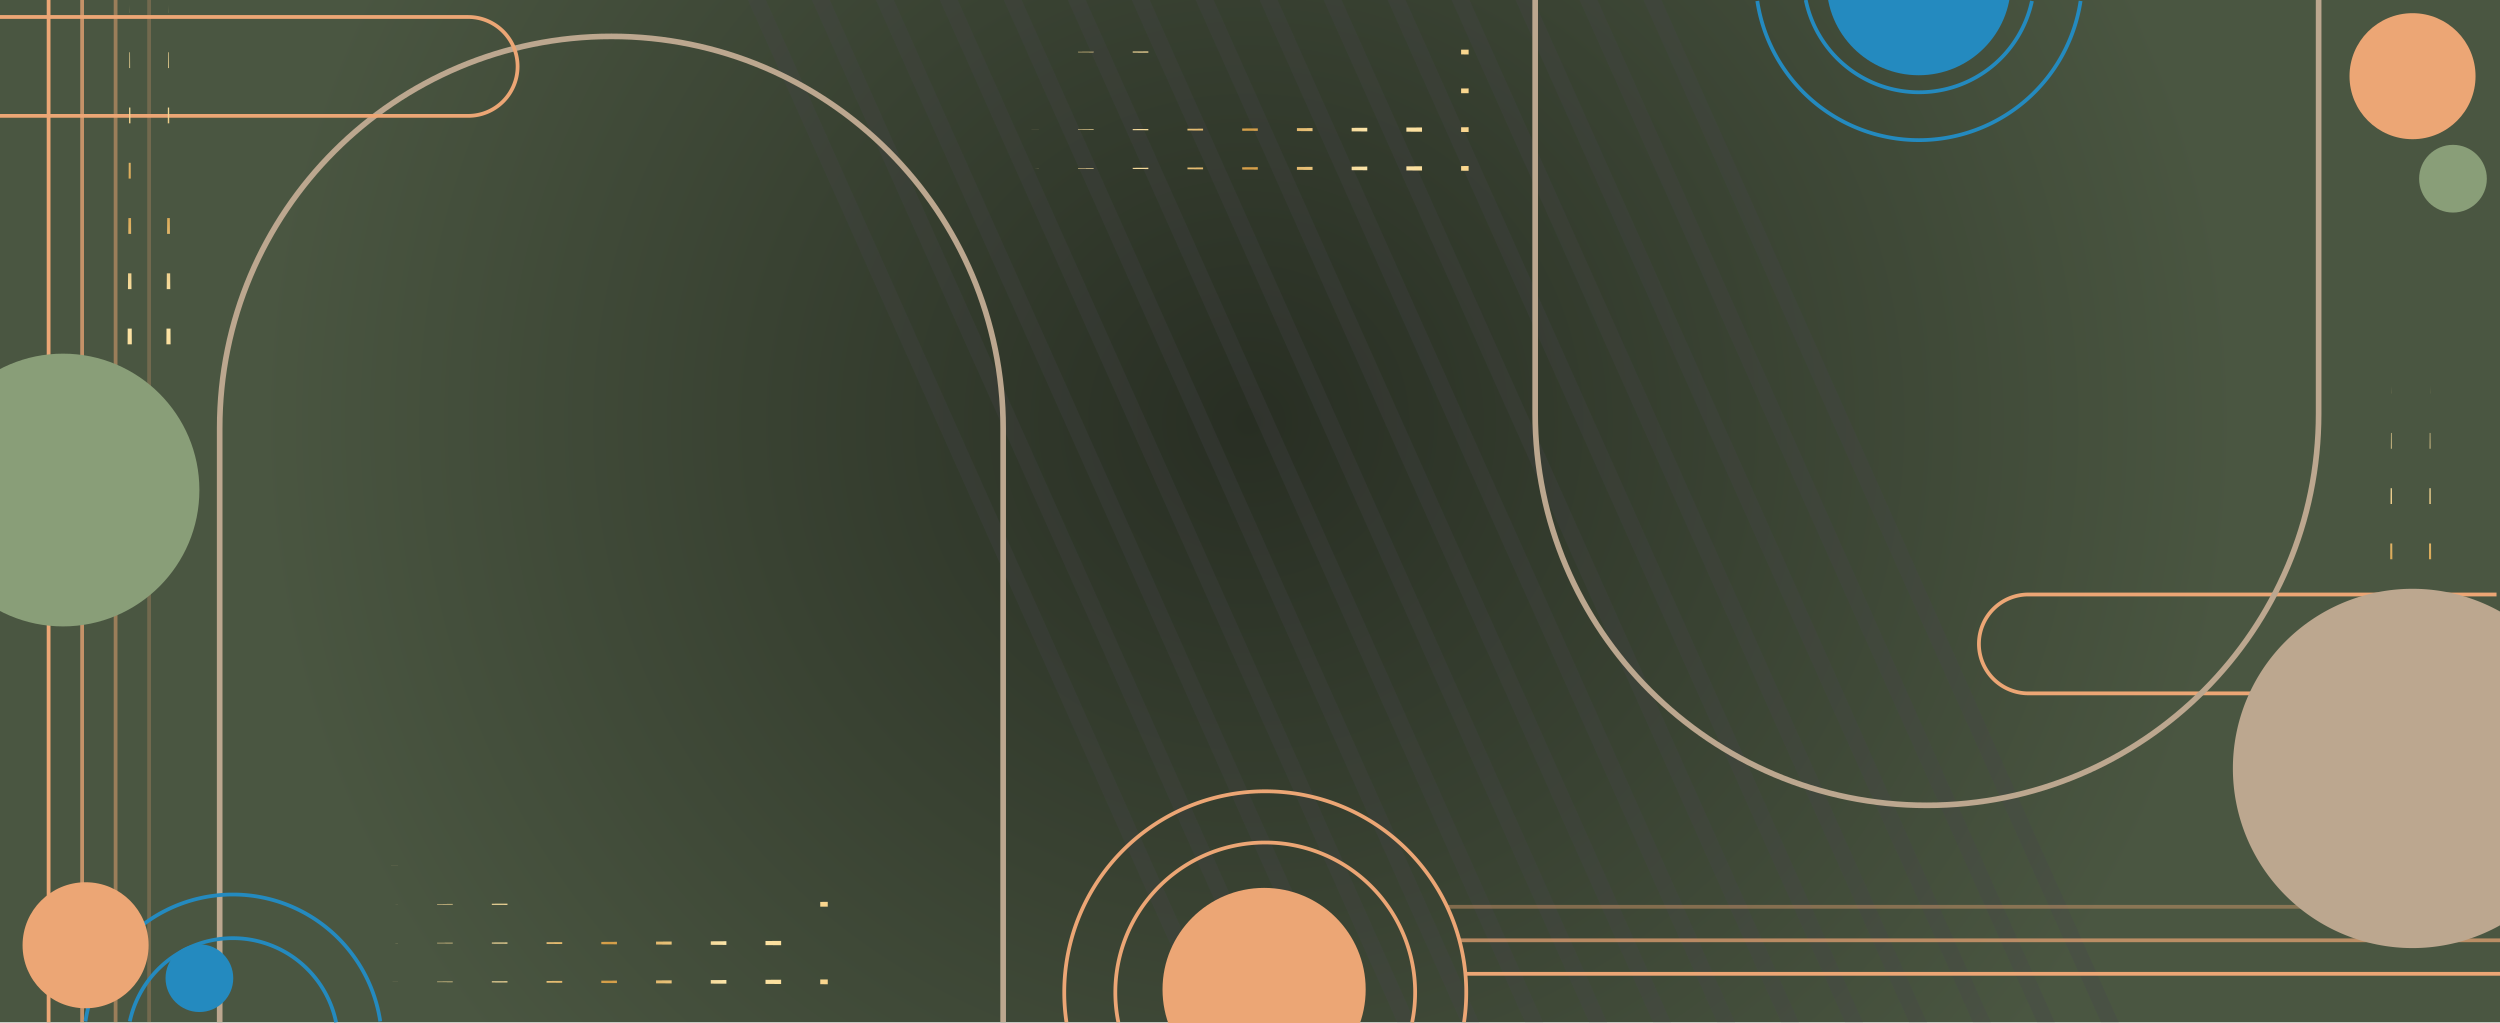 <svg xmlns="http://www.w3.org/2000/svg" xmlns:xlink="http://www.w3.org/1999/xlink" width="1329" height="544" viewBox="0 0 1329 544">
  <defs>
    <clipPath id="clip-path">
      <rect id="Rectángulo_422856" data-name="Rectángulo 422856" width="1329" height="544" fill="#fff" stroke="#707070" stroke-width="1"/>
    </clipPath>
    <radialGradient id="radial-gradient" cx="0.5" cy="0.5" r="0.816" gradientTransform="matrix(-0.481, 0, 0, 1, 0.74, 0)" gradientUnits="objectBoundingBox">
      <stop offset="0" stop-color="#282e23"/>
      <stop offset="1" stop-color="#4a5641"/>
    </radialGradient>
    <linearGradient id="linear-gradient" x1="1" y1="0.5" x2="-57.115" y2="0.5" gradientUnits="objectBoundingBox">
      <stop offset="0" stop-color="#f9d58d"/>
      <stop offset="0.22" stop-color="#fde8ad"/>
      <stop offset="0.5" stop-color="#d39c46"/>
      <stop offset="0.75" stop-color="#f6db9c"/>
      <stop offset="1" stop-color="#fad892"/>
    </linearGradient>
    <linearGradient id="linear-gradient-2" x1="3.978" y1="0.5" x2="-23.963" y2="0.5" xlink:href="#linear-gradient"/>
    <linearGradient id="linear-gradient-3" x1="7.486" y1="0.5" x2="-20.498" y2="0.5" xlink:href="#linear-gradient"/>
    <linearGradient id="linear-gradient-4" x1="10.989" y1="0.5" x2="-16.995" y2="0.5" xlink:href="#linear-gradient"/>
    <linearGradient id="linear-gradient-5" x1="14.492" y1="0.5" x2="-13.492" y2="0.5" xlink:href="#linear-gradient"/>
    <linearGradient id="linear-gradient-6" x1="17.995" y1="0.5" x2="-9.989" y2="0.5" xlink:href="#linear-gradient"/>
    <linearGradient id="linear-gradient-7" x1="21.498" y1="0.5" x2="-6.486" y2="0.5" xlink:href="#linear-gradient"/>
    <linearGradient id="linear-gradient-8" x1="24.963" y1="0.5" x2="-2.978" y2="0.5" xlink:href="#linear-gradient"/>
    <linearGradient id="linear-gradient-9" x1="58.115" y1="0.5" x2="0" y2="0.5" xlink:href="#linear-gradient"/>
    <linearGradient id="linear-gradient-11" x1="3.978" y1="0.503" x2="-23.963" y2="0.503" xlink:href="#linear-gradient"/>
    <linearGradient id="linear-gradient-12" x1="7.486" y1="0.503" x2="-20.498" y2="0.503" xlink:href="#linear-gradient"/>
    <linearGradient id="linear-gradient-13" x1="10.989" y1="0.504" x2="-16.995" y2="0.504" xlink:href="#linear-gradient"/>
    <linearGradient id="linear-gradient-14" x1="14.492" y1="0.505" x2="-13.492" y2="0.505" xlink:href="#linear-gradient"/>
    <linearGradient id="linear-gradient-15" x1="17.995" y1="0.506" x2="-9.989" y2="0.506" xlink:href="#linear-gradient"/>
    <linearGradient id="linear-gradient-16" x1="21.498" y1="0.509" x2="-6.486" y2="0.509" xlink:href="#linear-gradient"/>
    <linearGradient id="linear-gradient-17" x1="24.963" y1="0.517" x2="-2.978" y2="0.517" xlink:href="#linear-gradient"/>
    <linearGradient id="linear-gradient-18" x1="58.115" y1="0.667" x2="0" y2="0.667" xlink:href="#linear-gradient"/>
    <linearGradient id="linear-gradient-34" x1="21.466" y1="0.509" x2="-6.476" y2="0.509" xlink:href="#linear-gradient"/>
    <linearGradient id="linear-gradient-35" x1="24.963" y1="0.517" x2="-2.978" y2="0.517" xlink:href="#linear-gradient"/>
    <linearGradient id="linear-gradient-37" x1="0.5" y1="1" x2="0.5" y2="-50.31" xlink:href="#linear-gradient"/>
    <linearGradient id="linear-gradient-38" x1="0.5" y1="3.976" x2="0.5" y2="-20.469" xlink:href="#linear-gradient"/>
    <linearGradient id="linear-gradient-39" x1="0.5" y1="7.485" x2="0.5" y2="-16.997" xlink:href="#linear-gradient"/>
    <linearGradient id="linear-gradient-40" x1="0.5" y1="10.973" x2="0.5" y2="-13.472" xlink:href="#linear-gradient"/>
    <linearGradient id="linear-gradient-41" x1="0.5" y1="14.472" x2="0.5" y2="-9.973" xlink:href="#linear-gradient"/>
    <linearGradient id="linear-gradient-42" x1="0.5" y1="17.97" x2="0.5" y2="-6.475" xlink:href="#linear-gradient"/>
    <linearGradient id="linear-gradient-43" x1="0.5" y1="21.469" x2="0.5" y2="-2.976" xlink:href="#linear-gradient"/>
    <linearGradient id="linear-gradient-44" x1="0.5" y1="51.31" x2="0.5" y2="0" xlink:href="#linear-gradient"/>
    <linearGradient id="linear-gradient-46" x1="0.497" y1="3.976" x2="0.497" y2="-20.469" xlink:href="#linear-gradient"/>
    <linearGradient id="linear-gradient-47" x1="0.497" y1="7.485" x2="0.497" y2="-16.997" xlink:href="#linear-gradient"/>
    <linearGradient id="linear-gradient-48" x1="0.496" y1="10.973" x2="0.496" y2="-13.472" xlink:href="#linear-gradient"/>
    <linearGradient id="linear-gradient-49" x1="0.494" y1="14.472" x2="0.494" y2="-9.973" xlink:href="#linear-gradient"/>
    <linearGradient id="linear-gradient-50" x1="0.492" y1="17.97" x2="0.492" y2="-6.475" xlink:href="#linear-gradient"/>
    <linearGradient id="linear-gradient-51" x1="0.485" y1="21.469" x2="0.485" y2="-2.976" xlink:href="#linear-gradient"/>
    <linearGradient id="linear-gradient-52" x1="0.333" y1="51.31" x2="0.333" y2="0" xlink:href="#linear-gradient"/>
    <linearGradient id="linear-gradient-53" x1="1" y1="0.5" x2="-57.118" y2="0.5" xlink:href="#linear-gradient"/>
    <linearGradient id="linear-gradient-54" x1="3.985" y1="0.497" x2="-24.002" y2="0.497" xlink:href="#linear-gradient"/>
    <linearGradient id="linear-gradient-55" x1="7.488" y1="0.497" x2="-20.498" y2="0.497" xlink:href="#linear-gradient"/>
    <linearGradient id="linear-gradient-56" x1="10.991" y1="0.496" x2="-16.995" y2="0.496" xlink:href="#linear-gradient"/>
    <linearGradient id="linear-gradient-57" x1="14.472" y1="0.495" x2="-13.472" y2="0.495" xlink:href="#linear-gradient"/>
    <linearGradient id="linear-gradient-58" x1="17.969" y1="0.494" x2="-9.974" y2="0.494" xlink:href="#linear-gradient"/>
    <linearGradient id="linear-gradient-59" x1="21.467" y1="0.491" x2="-6.476" y2="0.491" xlink:href="#linear-gradient"/>
    <linearGradient id="linear-gradient-60" x1="24.965" y1="0.483" x2="-2.978" y2="0.483" xlink:href="#linear-gradient"/>
    <linearGradient id="linear-gradient-61" x1="58.118" y1="0.333" x2="0" y2="0.333" xlink:href="#linear-gradient"/>
    <linearGradient id="linear-gradient-63" x1="3.985" y1="0.5" x2="-24.002" y2="0.5" xlink:href="#linear-gradient"/>
    <linearGradient id="linear-gradient-64" x1="7.488" y1="0.5" x2="-20.498" y2="0.5" xlink:href="#linear-gradient"/>
    <linearGradient id="linear-gradient-65" x1="10.991" y1="0.5" x2="-16.995" y2="0.5" xlink:href="#linear-gradient"/>
    <linearGradient id="linear-gradient-66" x1="14.472" y1="0.5" x2="-13.472" y2="0.5" xlink:href="#linear-gradient"/>
    <linearGradient id="linear-gradient-67" x1="17.969" y1="0.5" x2="-9.974" y2="0.5" xlink:href="#linear-gradient"/>
    <linearGradient id="linear-gradient-68" x1="21.467" y1="0.5" x2="-6.476" y2="0.5" xlink:href="#linear-gradient"/>
    <linearGradient id="linear-gradient-69" x1="24.965" y1="0.5" x2="-2.978" y2="0.5" xlink:href="#linear-gradient"/>
    <linearGradient id="linear-gradient-70" x1="58.118" y1="0.5" x2="0" y2="0.5" xlink:href="#linear-gradient"/>
    <linearGradient id="linear-gradient-77" x1="21.467" y1="0.491" x2="-6.476" y2="0.491" xlink:href="#linear-gradient"/>
    <linearGradient id="linear-gradient-78" x1="24.965" y1="0.483" x2="-2.978" y2="0.483" xlink:href="#linear-gradient"/>
    <linearGradient id="linear-gradient-79" x1="58.118" y1="0.333" x2="0" y2="0.333" xlink:href="#linear-gradient"/>
    <linearGradient id="linear-gradient-88" x1="58.118" y1="0.5" x2="0" y2="0.5" xlink:href="#linear-gradient"/>
    <linearGradient id="linear-gradient-90" x1="0.5" y1="3.98" x2="0.5" y2="-20.502" xlink:href="#linear-gradient"/>
    <linearGradient id="linear-gradient-91" x1="0.497" y1="7.473" x2="0.497" y2="-16.971" xlink:href="#linear-gradient"/>
    <linearGradient id="linear-gradient-92" x1="0.5" y1="10.973" x2="0.5" y2="-13.472" xlink:href="#linear-gradient"/>
    <linearGradient id="linear-gradient-93" x1="0.5" y1="14.492" x2="0.5" y2="-9.989" xlink:href="#linear-gradient"/>
    <linearGradient id="linear-gradient-94" x1="0.492" y1="17.97" x2="0.492" y2="-6.475" xlink:href="#linear-gradient"/>
    <linearGradient id="linear-gradient-95" x1="0.5" y1="21.469" x2="0.5" y2="-2.976" xlink:href="#linear-gradient"/>
    <linearGradient id="linear-gradient-96" x1="0.5" y1="51.31" x2="0.5" y2="0" xlink:href="#linear-gradient"/>
    <linearGradient id="linear-gradient-98" x1="0.503" y1="3.98" x2="0.503" y2="-20.502" xlink:href="#linear-gradient"/>
    <linearGradient id="linear-gradient-99" x1="0.503" y1="7.473" x2="0.503" y2="-16.971" xlink:href="#linear-gradient"/>
    <linearGradient id="linear-gradient-100" x1="0.504" y1="10.973" x2="0.504" y2="-13.472" xlink:href="#linear-gradient"/>
    <linearGradient id="linear-gradient-102" x1="0.508" y1="17.97" x2="0.508" y2="-6.475" xlink:href="#linear-gradient"/>
    <linearGradient id="linear-gradient-103" x1="0.515" y1="21.469" x2="0.515" y2="-2.976" xlink:href="#linear-gradient"/>
    <linearGradient id="linear-gradient-104" x1="0.5" y1="51.31" x2="0.5" y2="0" xlink:href="#linear-gradient"/>
    <filter id="Elipse_14795" x="609" y="463" width="126" height="126" filterUnits="userSpaceOnUse">
      <feOffset dy="3" input="SourceAlpha"/>
      <feGaussianBlur stdDeviation="3" result="blur"/>
      <feFlood flood-opacity="0.161"/>
      <feComposite operator="in" in2="blur"/>
      <feComposite in="SourceGraphic"/>
    </filter>
    <filter id="Elipse_14796" x="962" y="-67" width="116" height="116" filterUnits="userSpaceOnUse">
      <feOffset dy="3" input="SourceAlpha"/>
      <feGaussianBlur stdDeviation="3" result="blur-2"/>
      <feFlood flood-opacity="0.161"/>
      <feComposite operator="in" in2="blur-2"/>
      <feComposite in="SourceGraphic"/>
    </filter>
    <filter id="Elipse_14797" x="-48" y="179" width="163" height="163" filterUnits="userSpaceOnUse">
      <feOffset dy="3" input="SourceAlpha"/>
      <feGaussianBlur stdDeviation="3" result="blur-3"/>
      <feFlood flood-opacity="0.161"/>
      <feComposite operator="in" in2="blur-3"/>
      <feComposite in="SourceGraphic"/>
    </filter>
    <filter id="Trazado_1191835" x="1178" y="304" width="209" height="209" filterUnits="userSpaceOnUse">
      <feOffset dy="3" input="SourceAlpha"/>
      <feGaussianBlur stdDeviation="3" result="blur-4"/>
      <feFlood flood-opacity="0.161"/>
      <feComposite operator="in" in2="blur-4"/>
      <feComposite in="SourceGraphic"/>
    </filter>
    <filter id="Elipse_14798" x="1240" y="-2" width="85" height="85" filterUnits="userSpaceOnUse">
      <feOffset dy="3" input="SourceAlpha"/>
      <feGaussianBlur stdDeviation="3" result="blur-5"/>
      <feFlood flood-opacity="0.161"/>
      <feComposite operator="in" in2="blur-5"/>
      <feComposite in="SourceGraphic"/>
    </filter>
    <filter id="Elipse_14799" x="1277" y="68" width="54" height="54" filterUnits="userSpaceOnUse">
      <feOffset dy="3" input="SourceAlpha"/>
      <feGaussianBlur stdDeviation="3" result="blur-6"/>
      <feFlood flood-opacity="0.161"/>
      <feComposite operator="in" in2="blur-6"/>
      <feComposite in="SourceGraphic"/>
    </filter>
    <filter id="Elipse_14800" x="3" y="460" width="85" height="85" filterUnits="userSpaceOnUse">
      <feOffset dy="3" input="SourceAlpha"/>
      <feGaussianBlur stdDeviation="3" result="blur-7"/>
      <feFlood flood-opacity="0.161"/>
      <feComposite operator="in" in2="blur-7"/>
      <feComposite in="SourceGraphic"/>
    </filter>
    <filter id="Elipse_14801" x="79" y="493" width="54" height="54" filterUnits="userSpaceOnUse">
      <feOffset dy="3" input="SourceAlpha"/>
      <feGaussianBlur stdDeviation="3" result="blur-8"/>
      <feFlood flood-opacity="0.161"/>
      <feComposite operator="in" in2="blur-8"/>
      <feComposite in="SourceGraphic"/>
    </filter>
  </defs>
  <g id="Enmascarar_grupo_1225065" data-name="Enmascarar grupo 1225065" clip-path="url(#clip-path)">
    <g id="Grupo_1229278" data-name="Grupo 1229278" transform="translate(-39 -96)">
      <rect id="Rectángulo_422855" data-name="Rectángulo 422855" width="1329" height="638.942" transform="translate(39 0.511)" fill="url(#radial-gradient)"/>
      <g id="Grupo_1229252" data-name="Grupo 1229252" transform="translate(393.868 0.511)" opacity="0.25">
        <path id="Trazado_1191706" data-name="Trazado 1191706" d="M444.433,638.942,158.57,0h9.546L453.979,638.942Z" transform="translate(317.519)" fill="#46454c"/>
        <path id="Trazado_1191707" data-name="Trazado 1191707" d="M471.043,638.942,185.18,0h9.546L480.589,638.942Z" transform="translate(256.904)" fill="#46454c"/>
        <path id="Trazado_1191708" data-name="Trazado 1191708" d="M497.653,638.942,211.79,0h9.546L507.2,638.942Z" transform="translate(196.29)" fill="#46454c"/>
        <path id="Trazado_1191709" data-name="Trazado 1191709" d="M524.263,638.942,238.4,0h9.546L533.809,638.942Z" transform="translate(135.675)" fill="#46454c"/>
        <path id="Trazado_1191710" data-name="Trazado 1191710" d="M550.87,638.942,265.02,0h9.546l285.85,638.942Z" transform="translate(75.051)" fill="#46454c"/>
        <path id="Trazado_1191711" data-name="Trazado 1191711" d="M577.493,638.942,291.63,0h9.546L587.039,638.942Z" transform="translate(14.423)" fill="#46454c"/>
        <path id="Trazado_1191712" data-name="Trazado 1191712" d="M604.1,638.942,318.24,0h9.546L613.648,638.942Z" transform="translate(-46.191)" fill="#46454c"/>
        <path id="Trazado_1191713" data-name="Trazado 1191713" d="M630.713,638.942,344.85,0H354.4L640.259,638.942Z" transform="translate(-106.806)" fill="#46454c"/>
        <path id="Trazado_1191714" data-name="Trazado 1191714" d="M657.323,638.942,371.46,0h9.546L666.869,638.942Z" transform="translate(-167.42)" fill="#46454c"/>
        <path id="Trazado_1191715" data-name="Trazado 1191715" d="M683.92,638.942,398.07,0h9.546L693.479,638.942Z" transform="translate(-228.035)" fill="#46454c"/>
        <path id="Trazado_1191716" data-name="Trazado 1191716" d="M710.553,638.942,424.69,0h9.546L720.1,638.942Z" transform="translate(-288.672)" fill="#46454c"/>
        <path id="Trazado_1191717" data-name="Trazado 1191717" d="M737.163,638.942,451.3,0h9.546L746.709,638.942Z" transform="translate(-349.286)" fill="#46454c"/>
        <path id="Trazado_1191718" data-name="Trazado 1191718" d="M763.773,638.942,477.91,0h9.546L773.319,638.942Z" transform="translate(-409.901)" fill="#46454c"/>
        <path id="Trazado_1191719" data-name="Trazado 1191719" d="M790.383,638.942,504.52,0h9.546L799.929,638.942Z" transform="translate(-470.515)" fill="#46454c"/>
        <path id="Trazado_1191720" data-name="Trazado 1191720" d="M816.993,638.942,531.13,0h9.546L826.539,638.942Z" transform="translate(-531.13)" fill="#46454c"/>
      </g>
      <g id="Grupo_1229261" data-name="Grupo 1229261" transform="translate(587.276 122.396)">
        <g id="Grupo_1229257" data-name="Grupo 1229257" transform="translate(0)">
          <g id="Grupo_1229253" data-name="Grupo 1229253" transform="translate(0 61.85)">
            <path id="Trazado_1191721" data-name="Trazado 1191721" d="M433.05,94.48l-4,.026v2.5l4,.026Z" transform="translate(-200.603 -94.48)" fill="url(#linear-gradient)"/>
            <path id="Trazado_1191722" data-name="Trazado 1191722" d="M456.759,94.59l-8.319.038v2.2l8.319.038Z" transform="translate(-249.09 -94.449)" fill="url(#linear-gradient-2)"/>
            <path id="Trazado_1191723" data-name="Trazado 1191723" d="M479.516,94.71l-8.306.051v1.866l8.306.051Z" transform="translate(-300.945 -94.416)" fill="url(#linear-gradient-3)"/>
            <path id="Trazado_1191724" data-name="Trazado 1191724" d="M502.286,94.84l-8.306.038v1.559l8.306.038Z" transform="translate(-352.812 -94.38)" fill="url(#linear-gradient-4)"/>
            <path id="Trazado_1191725" data-name="Trazado 1191725" d="M525.056,94.96l-8.306.051v1.227l8.306.051Z" transform="translate(-404.68 -94.347)" fill="url(#linear-gradient-5)"/>
            <path id="Trazado_1191726" data-name="Trazado 1191726" d="M547.826,95.09l-8.306.038v.92l8.306.038Z" transform="translate(-456.547 -94.31)" fill="url(#linear-gradient-6)"/>
            <path id="Trazado_1191727" data-name="Trazado 1191727" d="M570.6,95.21l-8.306.051v.588l8.306.051Z" transform="translate(-508.414 -94.277)" fill="url(#linear-gradient-7)"/>
            <path id="Trazado_1191728" data-name="Trazado 1191728" d="M593.369,95.34l-8.319.038v.281l8.319.038Z" transform="translate(-560.272 -94.241)" fill="url(#linear-gradient-8)"/>
            <path id="Trazado_1191729" data-name="Trazado 1191729" d="M611.82,95.46l-4,.026,4,.026Z" transform="translate(-607.82 -94.208)" fill="url(#linear-gradient-9)"/>
          </g>
          <g id="Grupo_1229254" data-name="Grupo 1229254" transform="translate(0 41.237)">
            <path id="Trazado_1191730" data-name="Trazado 1191730" d="M433.05,78.35l-4,.013V80.88l4,.026Z" transform="translate(-200.603 -78.35)" fill="url(#linear-gradient)"/>
            <path id="Trazado_1191731" data-name="Trazado 1191731" d="M456.759,78.45l-8.319.051v2.185l8.319.051Z" transform="translate(-249.09 -78.322)" fill="url(#linear-gradient-11)"/>
            <path id="Trazado_1191732" data-name="Trazado 1191732" d="M479.516,78.58l-8.306.038V80.5l8.306.038Z" transform="translate(-300.945 -78.286)" fill="url(#linear-gradient-12)"/>
            <path id="Trazado_1191733" data-name="Trazado 1191733" d="M502.286,78.7l-8.306.051V80.3l8.306.051Z" transform="translate(-352.812 -78.253)" fill="url(#linear-gradient-13)"/>
            <path id="Trazado_1191734" data-name="Trazado 1191734" d="M525.056,78.83l-8.306.038v1.24l8.306.038Z" transform="translate(-404.68 -78.217)" fill="url(#linear-gradient-14)"/>
            <path id="Trazado_1191735" data-name="Trazado 1191735" d="M547.826,78.95,539.52,79v.907l8.306.051Z" transform="translate(-456.547 -78.183)" fill="url(#linear-gradient-15)"/>
            <path id="Trazado_1191736" data-name="Trazado 1191736" d="M570.6,79.08l-8.306.038v.6l8.306.038Z" transform="translate(-508.414 -78.147)" fill="url(#linear-gradient-16)"/>
            <path id="Trazado_1191737" data-name="Trazado 1191737" d="M593.369,79.2l-8.319.051v.268l8.319.051Z" transform="translate(-560.272 -78.114)" fill="url(#linear-gradient-17)"/>
            <path id="Trazado_1191738" data-name="Trazado 1191738" d="M611.82,79.33l-4,.026,4,.013Z" transform="translate(-607.82 -78.078)" fill="url(#linear-gradient-18)"/>
          </g>
          <g id="Grupo_1229255" data-name="Grupo 1229255" transform="translate(0 20.612)">
            <path id="Trazado_1191739" data-name="Trazado 1191739" d="M433.05,62.21l-4,.026v2.5l4,.026Z" transform="translate(-200.603 -62.21)" fill="url(#linear-gradient)"/>
            <path id="Trazado_1191740" data-name="Trazado 1191740" d="M456.759,62.32l-8.319.038v2.2l8.319.038Z" transform="translate(-249.09 -62.179)" fill="url(#linear-gradient-2)"/>
            <path id="Trazado_1191741" data-name="Trazado 1191741" d="M479.516,62.44l-8.306.051v1.866l8.306.051Z" transform="translate(-300.945 -62.146)" fill="url(#linear-gradient-3)"/>
            <path id="Trazado_1191742" data-name="Trazado 1191742" d="M502.286,62.57l-8.306.038v1.559l8.306.038Z" transform="translate(-352.812 -62.11)" fill="url(#linear-gradient-4)"/>
            <path id="Trazado_1191743" data-name="Trazado 1191743" d="M525.056,62.69l-8.306.051v1.227l8.306.051Z" transform="translate(-404.68 -62.077)" fill="url(#linear-gradient-5)"/>
            <path id="Trazado_1191744" data-name="Trazado 1191744" d="M547.826,62.82l-8.306.038v.92l8.306.038Z" transform="translate(-456.547 -62.04)" fill="url(#linear-gradient-6)"/>
            <path id="Trazado_1191745" data-name="Trazado 1191745" d="M570.6,62.94l-8.306.051v.588l8.306.051Z" transform="translate(-508.414 -62.007)" fill="url(#linear-gradient-7)"/>
            <path id="Trazado_1191746" data-name="Trazado 1191746" d="M593.369,63.07l-8.319.038v.281l8.319.038Z" transform="translate(-560.272 -61.971)" fill="url(#linear-gradient-8)"/>
            <path id="Trazado_1191747" data-name="Trazado 1191747" d="M611.82,63.19l-4,.026,4,.026Z" transform="translate(-607.82 -61.938)" fill="url(#linear-gradient-9)"/>
          </g>
          <g id="Grupo_1229256" data-name="Grupo 1229256">
            <path id="Trazado_1191748" data-name="Trazado 1191748" d="M433.05,46.08l-4,.013V48.61l4,.026Z" transform="translate(-200.603 -46.08)" fill="url(#linear-gradient)"/>
            <path id="Trazado_1191749" data-name="Trazado 1191749" d="M456.759,46.18l-8.319.051v2.185l8.319.051Z" transform="translate(-249.09 -46.052)" fill="url(#linear-gradient-11)"/>
            <path id="Trazado_1191750" data-name="Trazado 1191750" d="M479.516,46.31l-8.306.038v1.878l8.306.038Z" transform="translate(-300.945 -46.016)" fill="url(#linear-gradient-12)"/>
            <path id="Trazado_1191751" data-name="Trazado 1191751" d="M502.286,46.43l-8.306.051v1.546l8.306.051Z" transform="translate(-352.812 -45.983)" fill="url(#linear-gradient-13)"/>
            <path id="Trazado_1191752" data-name="Trazado 1191752" d="M525.056,46.56l-8.306.038v1.24l8.306.038Z" transform="translate(-404.68 -45.947)" fill="url(#linear-gradient-14)"/>
            <path id="Trazado_1191753" data-name="Trazado 1191753" d="M547.826,46.68l-8.306.051v.907l8.306.051Z" transform="translate(-456.547 -45.913)" fill="url(#linear-gradient-15)"/>
            <path id="Trazado_1191754" data-name="Trazado 1191754" d="M570.6,46.81l-8.319.038v.6l8.319.038Z" transform="translate(-508.404 -45.877)" fill="url(#linear-gradient-34)"/>
            <path id="Trazado_1191755" data-name="Trazado 1191755" d="M593.369,46.93l-8.319.051v.268l8.319.051Z" transform="translate(-560.272 -45.844)" fill="url(#linear-gradient-35)"/>
            <path id="Trazado_1191756" data-name="Trazado 1191756" d="M611.82,47.06l-4,.026,4,.013Z" transform="translate(-607.82 -45.808)" fill="url(#linear-gradient-18)"/>
          </g>
        </g>
        <g id="Grupo_1229260" data-name="Grupo 1229260" transform="translate(721.647 178.776)">
          <g id="Grupo_1229258" data-name="Grupo 1229258">
            <path id="Trazado_1191757" data-name="Trazado 1191757" d="M46.786,396.75l-.026-4h-2.5l-.026,4Z" transform="translate(-44.23 -191.522)" fill="url(#linear-gradient-37)"/>
            <path id="Trazado_1191758" data-name="Trazado 1191758" d="M46.6,378.156l-.051-8.4H44.4l-.051,8.4Z" transform="translate(-44.197 -197.91)" fill="url(#linear-gradient-38)"/>
            <path id="Trazado_1191759" data-name="Trazado 1191759" d="M46.381,355.163l-.064-8.383H44.554l-.064,8.383Z" transform="translate(-44.158 -204.296)" fill="url(#linear-gradient-39)"/>
            <path id="Trazado_1191760" data-name="Trazado 1191760" d="M46.148,332.186l-.051-8.4H44.691l-.051,8.4Z" transform="translate(-44.116 -210.684)" fill="url(#linear-gradient-40)"/>
            <path id="Trazado_1191761" data-name="Trazado 1191761" d="M45.93,309.2l-.051-8.4H44.831l-.051,8.4Z" transform="translate(-44.077 -217.073)" fill="url(#linear-gradient-41)"/>
            <path id="Trazado_1191762" data-name="Trazado 1191762" d="M45.712,286.216l-.064-8.4h-.665l-.064,8.4Z" transform="translate(-44.038 -223.459)" fill="url(#linear-gradient-42)"/>
            <path id="Trazado_1191763" data-name="Trazado 1191763" d="M45.479,263.226l-.051-8.4h-.307l-.051,8.4Z" transform="translate(-43.997 -229.847)" fill="url(#linear-gradient-43)"/>
            <path id="Trazado_1191764" data-name="Trazado 1191764" d="M45.261,239.28l-.026-4-.026,4Z" transform="translate(-43.958 -235.28)" fill="url(#linear-gradient-44)"/>
          </g>
          <g id="Grupo_1229259" data-name="Grupo 1229259" transform="translate(20.612)">
            <path id="Trazado_1191765" data-name="Trazado 1191765" d="M30.656,396.75l-.013-4H28.126l-.026,4Z" transform="translate(-28.1 -191.522)" fill="url(#linear-gradient-37)"/>
            <path id="Trazado_1191766" data-name="Trazado 1191766" d="M30.456,378.156l-.051-8.4H28.271l-.051,8.4Z" transform="translate(-28.054 -197.91)" fill="url(#linear-gradient-46)"/>
            <path id="Trazado_1191767" data-name="Trazado 1191767" d="M30.238,355.163l-.051-8.383H28.411l-.051,8.383Z" transform="translate(-28.015 -204.296)" fill="url(#linear-gradient-47)"/>
            <path id="Trazado_1191768" data-name="Trazado 1191768" d="M30.021,332.186l-.051-8.4H28.551l-.051,8.4Z" transform="translate(-27.976 -210.684)" fill="url(#linear-gradient-48)"/>
            <path id="Trazado_1191769" data-name="Trazado 1191769" d="M29.787,309.2l-.051-8.4H28.7l-.051,8.4Z" transform="translate(-27.934 -217.073)" fill="url(#linear-gradient-49)"/>
            <path id="Trazado_1191770" data-name="Trazado 1191770" d="M29.57,286.216l-.051-8.4h-.677l-.051,8.4Z" transform="translate(-27.895 -223.459)" fill="url(#linear-gradient-50)"/>
            <path id="Trazado_1191771" data-name="Trazado 1191771" d="M29.352,263.226l-.051-8.4h-.319l-.051,8.4Z" transform="translate(-27.857 -229.847)" fill="url(#linear-gradient-51)"/>
            <path id="Trazado_1191772" data-name="Trazado 1191772" d="M29.118,239.28l-.026-4-.013,4Z" transform="translate(-27.815 -235.28)" fill="url(#linear-gradient-52)"/>
          </g>
        </g>
      </g>
      <path id="Trazado_1191773" data-name="Trazado 1191773" d="M1039.178,613.972V298.1c0-115.01-93.235-208.244-208.244-208.244h0c-115.01,0-208.244,93.234-208.244,208.244V613.972" transform="translate(-466.904 25.482)" fill="none" stroke="#bca78f" stroke-miterlimit="10" stroke-width="3"/>
      <g id="Grupo_1229264" data-name="Grupo 1229264" transform="translate(604.758 516.661)">
        <g id="Grupo_1229262" data-name="Grupo 1229262" transform="translate(203.567 61.39)">
          <line id="Línea_1010" data-name="Línea 1010" x2="550.002" transform="translate(9.674 35.627)" fill="none" stroke="#eca675" stroke-miterlimit="10" stroke-width="2"/>
          <line id="Línea_1011" data-name="Línea 1011" x2="553.171" transform="translate(6.504 17.814)" fill="none" stroke="#eca675" stroke-miterlimit="10" stroke-width="2" opacity="0.7"/>
          <line id="Línea_1012" data-name="Línea 1012" x2="559.675" fill="none" stroke="#eca675" stroke-miterlimit="10" stroke-width="2" opacity="0.4"/>
        </g>
        <g id="Grupo_1229263" data-name="Grupo 1229263">
          <path id="Trazado_1191774" data-name="Trazado 1191774" d="M642.562,526.7A106.854,106.854,0,1,0,430.05,510.754a109.345,109.345,0,0,0,1.176,15.948" transform="translate(-430.05 -403.91)" fill="none" stroke="#eca675" stroke-miterlimit="10" stroke-width="2"/>
          <path id="Trazado_1191775" data-name="Trazado 1191775" d="M609.055,520.912A79.688,79.688,0,1,0,452.9,520.8" transform="translate(-424.145 -398.005)" fill="none" stroke="#eca675" stroke-miterlimit="10" stroke-width="2"/>
        </g>
      </g>
      <g id="Grupo_1229266" data-name="Grupo 1229266" transform="translate(39 91.599)">
        <g id="Grupo_1229265" data-name="Grupo 1229265" transform="translate(25.839)">
          <line id="Línea_1013" data-name="Línea 1013" y2="547.855" transform="translate(0)" fill="none" stroke="#eca675" stroke-miterlimit="10" stroke-width="2"/>
          <line id="Línea_1014" data-name="Línea 1014" y2="547.855" transform="translate(17.814)" fill="none" stroke="#eca675" stroke-miterlimit="10" stroke-width="2" opacity="0.75"/>
          <line id="Línea_1015" data-name="Línea 1015" y2="547.855" transform="translate(35.615)" fill="none" stroke="#eca675" stroke-miterlimit="10" stroke-width="2" opacity="0.5"/>
          <line id="Línea_1016" data-name="Línea 1016" y2="547.855" transform="translate(53.428)" fill="none" stroke="#eca675" stroke-miterlimit="10" stroke-width="2" opacity="0.25"/>
        </g>
        <path id="Trazado_1191776" data-name="Trazado 1191776" d="M824.68,82.712h248.868a26.287,26.287,0,0,0,26.286-26.286h0a26.287,26.287,0,0,0-26.286-26.286H824.68" transform="translate(-824.68 -16.712)" fill="none" stroke="#eca675" stroke-miterlimit="10" stroke-width="2"/>
        <path id="Trazado_1191777" data-name="Trazado 1191777" d="M1099.834,82.712H850.966A26.287,26.287,0,0,1,824.68,56.426h0A26.287,26.287,0,0,1,850.966,30.14h248.868" transform="translate(227.32 290.288)" fill="none" stroke="#eca675" stroke-miterlimit="10" stroke-width="2"/>
      </g>
      <g id="Grupo_1229267" data-name="Grupo 1229267" transform="translate(973.185 96)">
        <path id="Trazado_1191778" data-name="Trazado 1191778" d="M174.48,0A86.886,86.886,0,0,0,260.4,73.977,86.886,86.886,0,0,0,346.33,0" transform="translate(-174.48 0.511)" fill="none" stroke="#248abf" stroke-miterlimit="10" stroke-width="2"/>
        <path id="Trazado_1191779" data-name="Trazado 1191779" d="M194.71-.4a61.433,61.433,0,0,0,60.176,49.045A61.286,61.286,0,0,0,314.959.111" transform="translate(-168.961 0.4)" fill="none" stroke="#248abf" stroke-miterlimit="10" stroke-width="2"/>
      </g>
      <path id="Trazado_1191780" data-name="Trazado 1191780" d="M75.45-.4V315.467c0,115.01,93.234,208.244,208.244,208.244h0c115.01,0,208.244-93.234,208.244-208.244V-.4" transform="translate(779.646 0.4)" fill="none" stroke="#bca78f" stroke-miterlimit="10" stroke-width="3"/>
      <g id="Grupo_1229276" data-name="Grupo 1229276" transform="translate(106.677 98.806)">
        <g id="Grupo_1229272" data-name="Grupo 1229272" transform="translate(139.903 456.013)">
          <g id="Grupo_1229268" data-name="Grupo 1229268" transform="translate(0 61.85)">
            <path id="Trazado_1191781" data-name="Trazado 1191781" d="M699.65,482.17l-4,.026v2.517l4,.013Z" transform="translate(-467.19 -482.17)" fill="url(#linear-gradient-53)"/>
            <path id="Trazado_1191782" data-name="Trazado 1191782" d="M723.356,482.28l-8.306.051v2.185l8.306.051Z" transform="translate(-515.687 -482.139)" fill="url(#linear-gradient-54)"/>
            <path id="Trazado_1191783" data-name="Trazado 1191783" d="M746.126,482.41l-8.306.038v1.879l8.306.038Z" transform="translate(-567.555 -482.103)" fill="url(#linear-gradient-55)"/>
            <path id="Trazado_1191784" data-name="Trazado 1191784" d="M768.9,482.53l-8.306.051v1.546l8.306.051Z" transform="translate(-619.422 -482.07)" fill="url(#linear-gradient-56)"/>
            <path id="Trazado_1191785" data-name="Trazado 1191785" d="M791.669,482.66l-8.319.038v1.24l8.319.038Z" transform="translate(-671.28 -482.034)" fill="url(#linear-gradient-57)"/>
            <path id="Trazado_1191786" data-name="Trazado 1191786" d="M814.439,482.78l-8.319.051v.907l8.319.051Z" transform="translate(-723.147 -482.001)" fill="url(#linear-gradient-58)"/>
            <path id="Trazado_1191787" data-name="Trazado 1191787" d="M837.209,482.91l-8.319.038v.6l8.319.038Z" transform="translate(-775.014 -481.964)" fill="url(#linear-gradient-59)"/>
            <path id="Trazado_1191788" data-name="Trazado 1191788" d="M859.979,483.03l-8.319.051v.268l8.319.051Z" transform="translate(-826.882 -481.931)" fill="url(#linear-gradient-60)"/>
            <path id="Trazado_1191789" data-name="Trazado 1191789" d="M878.43,483.16l-4,.013,4,.026Z" transform="translate(-874.43 -481.895)" fill="url(#linear-gradient-61)"/>
          </g>
          <g id="Grupo_1229269" data-name="Grupo 1229269" transform="translate(0 41.237)">
            <path id="Trazado_1191790" data-name="Trazado 1191790" d="M699.65,466.04l-4,.026v2.5l4,.026Z" transform="translate(-467.19 -466.04)" fill="url(#linear-gradient-53)"/>
            <path id="Trazado_1191791" data-name="Trazado 1191791" d="M723.356,466.15l-8.306.038v2.2l8.306.038Z" transform="translate(-515.687 -466.009)" fill="url(#linear-gradient-63)"/>
            <path id="Trazado_1191792" data-name="Trazado 1191792" d="M746.126,466.27l-8.306.051v1.866l8.306.051Z" transform="translate(-567.555 -465.976)" fill="url(#linear-gradient-64)"/>
            <path id="Trazado_1191793" data-name="Trazado 1191793" d="M768.9,466.4l-8.306.038V468l8.306.038Z" transform="translate(-619.422 -465.94)" fill="url(#linear-gradient-65)"/>
            <path id="Trazado_1191794" data-name="Trazado 1191794" d="M791.669,466.52l-8.319.051V467.8l8.319.051Z" transform="translate(-671.28 -465.907)" fill="url(#linear-gradient-66)"/>
            <path id="Trazado_1191795" data-name="Trazado 1191795" d="M814.439,466.65l-8.319.038v.92l8.319.038Z" transform="translate(-723.147 -465.87)" fill="url(#linear-gradient-67)"/>
            <path id="Trazado_1191796" data-name="Trazado 1191796" d="M837.209,466.77l-8.319.051v.588l8.319.051Z" transform="translate(-775.014 -465.837)" fill="url(#linear-gradient-68)"/>
            <path id="Trazado_1191797" data-name="Trazado 1191797" d="M859.979,466.9l-8.319.038v.281l8.319.038Z" transform="translate(-826.882 -465.801)" fill="url(#linear-gradient-69)"/>
            <path id="Trazado_1191798" data-name="Trazado 1191798" d="M878.43,467.02l-4,.026,4,.026Z" transform="translate(-874.43 -465.768)" fill="url(#linear-gradient-70)"/>
          </g>
          <g id="Grupo_1229270" data-name="Grupo 1229270" transform="translate(0 20.612)">
            <path id="Trazado_1191799" data-name="Trazado 1191799" d="M699.65,449.9l-4,.026v2.517l4,.013Z" transform="translate(-467.19 -449.9)" fill="url(#linear-gradient-53)"/>
            <path id="Trazado_1191800" data-name="Trazado 1191800" d="M723.356,450.01l-8.306.051v2.185l8.306.051Z" transform="translate(-515.687 -449.869)" fill="url(#linear-gradient-54)"/>
            <path id="Trazado_1191801" data-name="Trazado 1191801" d="M746.126,450.14l-8.306.038v1.878l8.306.038Z" transform="translate(-567.555 -449.833)" fill="url(#linear-gradient-55)"/>
            <path id="Trazado_1191802" data-name="Trazado 1191802" d="M768.9,450.26l-8.306.051v1.546l8.306.051Z" transform="translate(-619.422 -449.8)" fill="url(#linear-gradient-56)"/>
            <path id="Trazado_1191803" data-name="Trazado 1191803" d="M791.669,450.39l-8.319.038v1.24l8.319.038Z" transform="translate(-671.28 -449.764)" fill="url(#linear-gradient-57)"/>
            <path id="Trazado_1191804" data-name="Trazado 1191804" d="M814.439,450.51l-8.319.051v.907l8.319.051Z" transform="translate(-723.147 -449.73)" fill="url(#linear-gradient-58)"/>
            <path id="Trazado_1191805" data-name="Trazado 1191805" d="M837.209,450.64l-8.319.038v.6l8.319.038Z" transform="translate(-775.014 -449.694)" fill="url(#linear-gradient-77)"/>
            <path id="Trazado_1191806" data-name="Trazado 1191806" d="M859.979,450.76l-8.319.051v.268l8.319.051Z" transform="translate(-826.882 -449.661)" fill="url(#linear-gradient-78)"/>
            <path id="Trazado_1191807" data-name="Trazado 1191807" d="M878.43,450.89l-4,.013,4,.026Z" transform="translate(-874.43 -449.625)" fill="url(#linear-gradient-79)"/>
          </g>
          <g id="Grupo_1229271" data-name="Grupo 1229271">
            <path id="Trazado_1191808" data-name="Trazado 1191808" d="M699.65,433.77l-4,.026v2.5l4,.026Z" transform="translate(-467.19 -433.77)" fill="url(#linear-gradient-53)"/>
            <path id="Trazado_1191809" data-name="Trazado 1191809" d="M723.356,433.88l-8.306.038v2.2l8.306.038Z" transform="translate(-515.687 -433.739)" fill="url(#linear-gradient-63)"/>
            <path id="Trazado_1191810" data-name="Trazado 1191810" d="M746.126,434l-8.306.051v1.866l8.306.051Z" transform="translate(-567.555 -433.706)" fill="url(#linear-gradient-64)"/>
            <path id="Trazado_1191811" data-name="Trazado 1191811" d="M768.9,434.13l-8.306.038v1.559l8.306.038Z" transform="translate(-619.422 -433.67)" fill="url(#linear-gradient-65)"/>
            <path id="Trazado_1191812" data-name="Trazado 1191812" d="M791.669,434.25l-8.319.051v1.227l8.319.051Z" transform="translate(-671.28 -433.637)" fill="url(#linear-gradient-66)"/>
            <path id="Trazado_1191813" data-name="Trazado 1191813" d="M814.439,434.38l-8.319.038v.92l8.319.038Z" transform="translate(-723.147 -433.6)" fill="url(#linear-gradient-67)"/>
            <path id="Trazado_1191814" data-name="Trazado 1191814" d="M837.209,434.5l-8.319.051v.588l8.319.051Z" transform="translate(-775.014 -433.567)" fill="url(#linear-gradient-68)"/>
            <path id="Trazado_1191815" data-name="Trazado 1191815" d="M859.979,434.63l-8.319.038v.281l8.319.038Z" transform="translate(-826.882 -433.531)" fill="url(#linear-gradient-69)"/>
            <path id="Trazado_1191816" data-name="Trazado 1191816" d="M878.43,434.75l-4,.026,4,.026Z" transform="translate(-874.43 -433.498)" fill="url(#linear-gradient-88)"/>
          </g>
        </g>
        <g id="Grupo_1229275" data-name="Grupo 1229275" transform="translate(0)">
          <g id="Grupo_1229273" data-name="Grupo 1229273">
            <path id="Trazado_1191817" data-name="Trazado 1191817" d="M987.6,238.39l-.026-4h-2.5l-.026,4Z" transform="translate(-985.04 -33.162)" fill="url(#linear-gradient-37)"/>
            <path id="Trazado_1191818" data-name="Trazado 1191818" d="M987.409,219.793l-.051-8.383h-2.147l-.051,8.383Z" transform="translate(-985.007 -39.547)" fill="url(#linear-gradient-90)"/>
            <path id="Trazado_1191819" data-name="Trazado 1191819" d="M987.179,196.816l-.051-8.4h-1.776l-.051,8.4Z" transform="translate(-984.955 -45.936)" fill="url(#linear-gradient-91)"/>
            <path id="Trazado_1191820" data-name="Trazado 1191820" d="M986.958,173.826l-.051-8.4H985.5l-.051,8.4Z" transform="translate(-984.926 -52.324)" fill="url(#linear-gradient-92)"/>
            <path id="Trazado_1191821" data-name="Trazado 1191821" d="M986.74,150.833l-.051-8.383h-1.048l-.051,8.383Z" transform="translate(-984.887 -58.71)" fill="url(#linear-gradient-93)"/>
            <path id="Trazado_1191822" data-name="Trazado 1191822" d="M986.51,127.856l-.051-8.4h-.677l-.051,8.4Z" transform="translate(-984.835 -65.099)" fill="url(#linear-gradient-94)"/>
            <path id="Trazado_1191823" data-name="Trazado 1191823" d="M986.289,104.866l-.051-8.4h-.307l-.051,8.4Z" transform="translate(-984.807 -71.487)" fill="url(#linear-gradient-95)"/>
            <path id="Trazado_1191824" data-name="Trazado 1191824" d="M986.071,80.92l-.026-4-.026,4Z" transform="translate(-984.768 -76.92)" fill="url(#linear-gradient-96)"/>
          </g>
          <g id="Grupo_1229274" data-name="Grupo 1229274" transform="translate(20.625)">
            <path id="Trazado_1191825" data-name="Trazado 1191825" d="M971.456,238.39l-.026-4h-2.5l-.026,4Z" transform="translate(-968.9 -33.162)" fill="url(#linear-gradient-37)"/>
            <path id="Trazado_1191826" data-name="Trazado 1191826" d="M971.266,219.793l-.051-8.383h-2.134l-.051,8.383Z" transform="translate(-968.877 -39.547)" fill="url(#linear-gradient-98)"/>
            <path id="Trazado_1191827" data-name="Trazado 1191827" d="M971.049,196.816l-.051-8.4h-1.776l-.051,8.4Z" transform="translate(-968.838 -45.936)" fill="url(#linear-gradient-99)"/>
            <path id="Trazado_1191828" data-name="Trazado 1191828" d="M970.831,173.826l-.051-8.4h-1.406l-.064,8.4Z" transform="translate(-968.799 -52.324)" fill="url(#linear-gradient-100)"/>
            <path id="Trazado_1191829" data-name="Trazado 1191829" d="M970.6,150.833l-.064-8.383H969.5l-.051,8.383Z" transform="translate(-968.747 -58.71)" fill="url(#linear-gradient-93)"/>
            <path id="Trazado_1191830" data-name="Trazado 1191830" d="M970.38,127.856l-.051-8.4h-.677l-.051,8.4Z" transform="translate(-968.718 -65.099)" fill="url(#linear-gradient-102)"/>
            <path id="Trazado_1191831" data-name="Trazado 1191831" d="M970.162,104.866l-.051-8.4h-.319l-.051,8.4Z" transform="translate(-968.679 -71.487)" fill="url(#linear-gradient-103)"/>
            <path id="Trazado_1191832" data-name="Trazado 1191832" d="M969.931,80.92l-.026-4-.026,4Z" transform="translate(-968.628 -76.92)" fill="url(#linear-gradient-104)"/>
          </g>
        </g>
      </g>
      <g id="Grupo_1229277" data-name="Grupo 1229277" transform="translate(84.43 571.525)">
        <path id="Trazado_1191833" data-name="Trazado 1191833" d="M156.716,67.462A79.238,79.238,0,0,0,0,67.462" fill="none" stroke="#248abf" stroke-miterlimit="10" stroke-width="2"/>
        <path id="Trazado_1191834" data-name="Trazado 1191834" d="M109.659,44.726A56.031,56.031,0,0,0,0,44.26" transform="translate(23.575 23.202)" fill="none" stroke="#248abf" stroke-miterlimit="10" stroke-width="2"/>
      </g>
      <g transform="matrix(1, 0, 0, 1, 39, 96)" filter="url(#Elipse_14795)">
        <circle id="Elipse_14795-2" data-name="Elipse 14795" cx="54" cy="54" r="54" transform="translate(618 469)" fill="#eca675"/>
      </g>
      <g transform="matrix(1, 0, 0, 1, 39, 96)" filter="url(#Elipse_14796)">
        <circle id="Elipse_14796-2" data-name="Elipse 14796" cx="49" cy="49" r="49" transform="translate(971 -61)" fill="#248abf"/>
      </g>
      <g transform="matrix(1, 0, 0, 1, 39, 96)" filter="url(#Elipse_14797)">
        <circle id="Elipse_14797-2" data-name="Elipse 14797" cx="72.5" cy="72.5" r="72.5" transform="translate(-39 185)" fill="#899e78"/>
      </g>
      <g transform="matrix(1, 0, 0, 1, 39, 96)" filter="url(#Trazado_1191835)">
        <path id="Trazado_1191835-2" data-name="Trazado 1191835" d="M95.5,0A95.5,95.5,0,1,0,191,95.5,95.5,95.5,0,0,0,95.5,0Z" transform="translate(1187 310)" fill="#bca78f"/>
      </g>
      <g transform="matrix(1, 0, 0, 1, 39, 96)" filter="url(#Elipse_14798)">
        <circle id="Elipse_14798-2" data-name="Elipse 14798" cx="33.5" cy="33.5" r="33.5" transform="translate(1249 4)" fill="#eca675"/>
      </g>
      <g transform="matrix(1, 0, 0, 1, 39, 96)" filter="url(#Elipse_14799)">
        <circle id="Elipse_14799-2" data-name="Elipse 14799" cx="18" cy="18" r="18" transform="translate(1286 74)" fill="#899e78"/>
      </g>
      <g transform="matrix(1, 0, 0, 1, 39, 96)" filter="url(#Elipse_14800)">
        <circle id="Elipse_14800-2" data-name="Elipse 14800" cx="33.5" cy="33.5" r="33.5" transform="translate(12 466)" fill="#eca675"/>
      </g>
      <g transform="matrix(1, 0, 0, 1, 39, 96)" filter="url(#Elipse_14801)">
        <circle id="Elipse_14801-2" data-name="Elipse 14801" cx="18" cy="18" r="18" transform="translate(88 499)" fill="#248abf"/>
      </g>
    </g>
  </g>
</svg>
